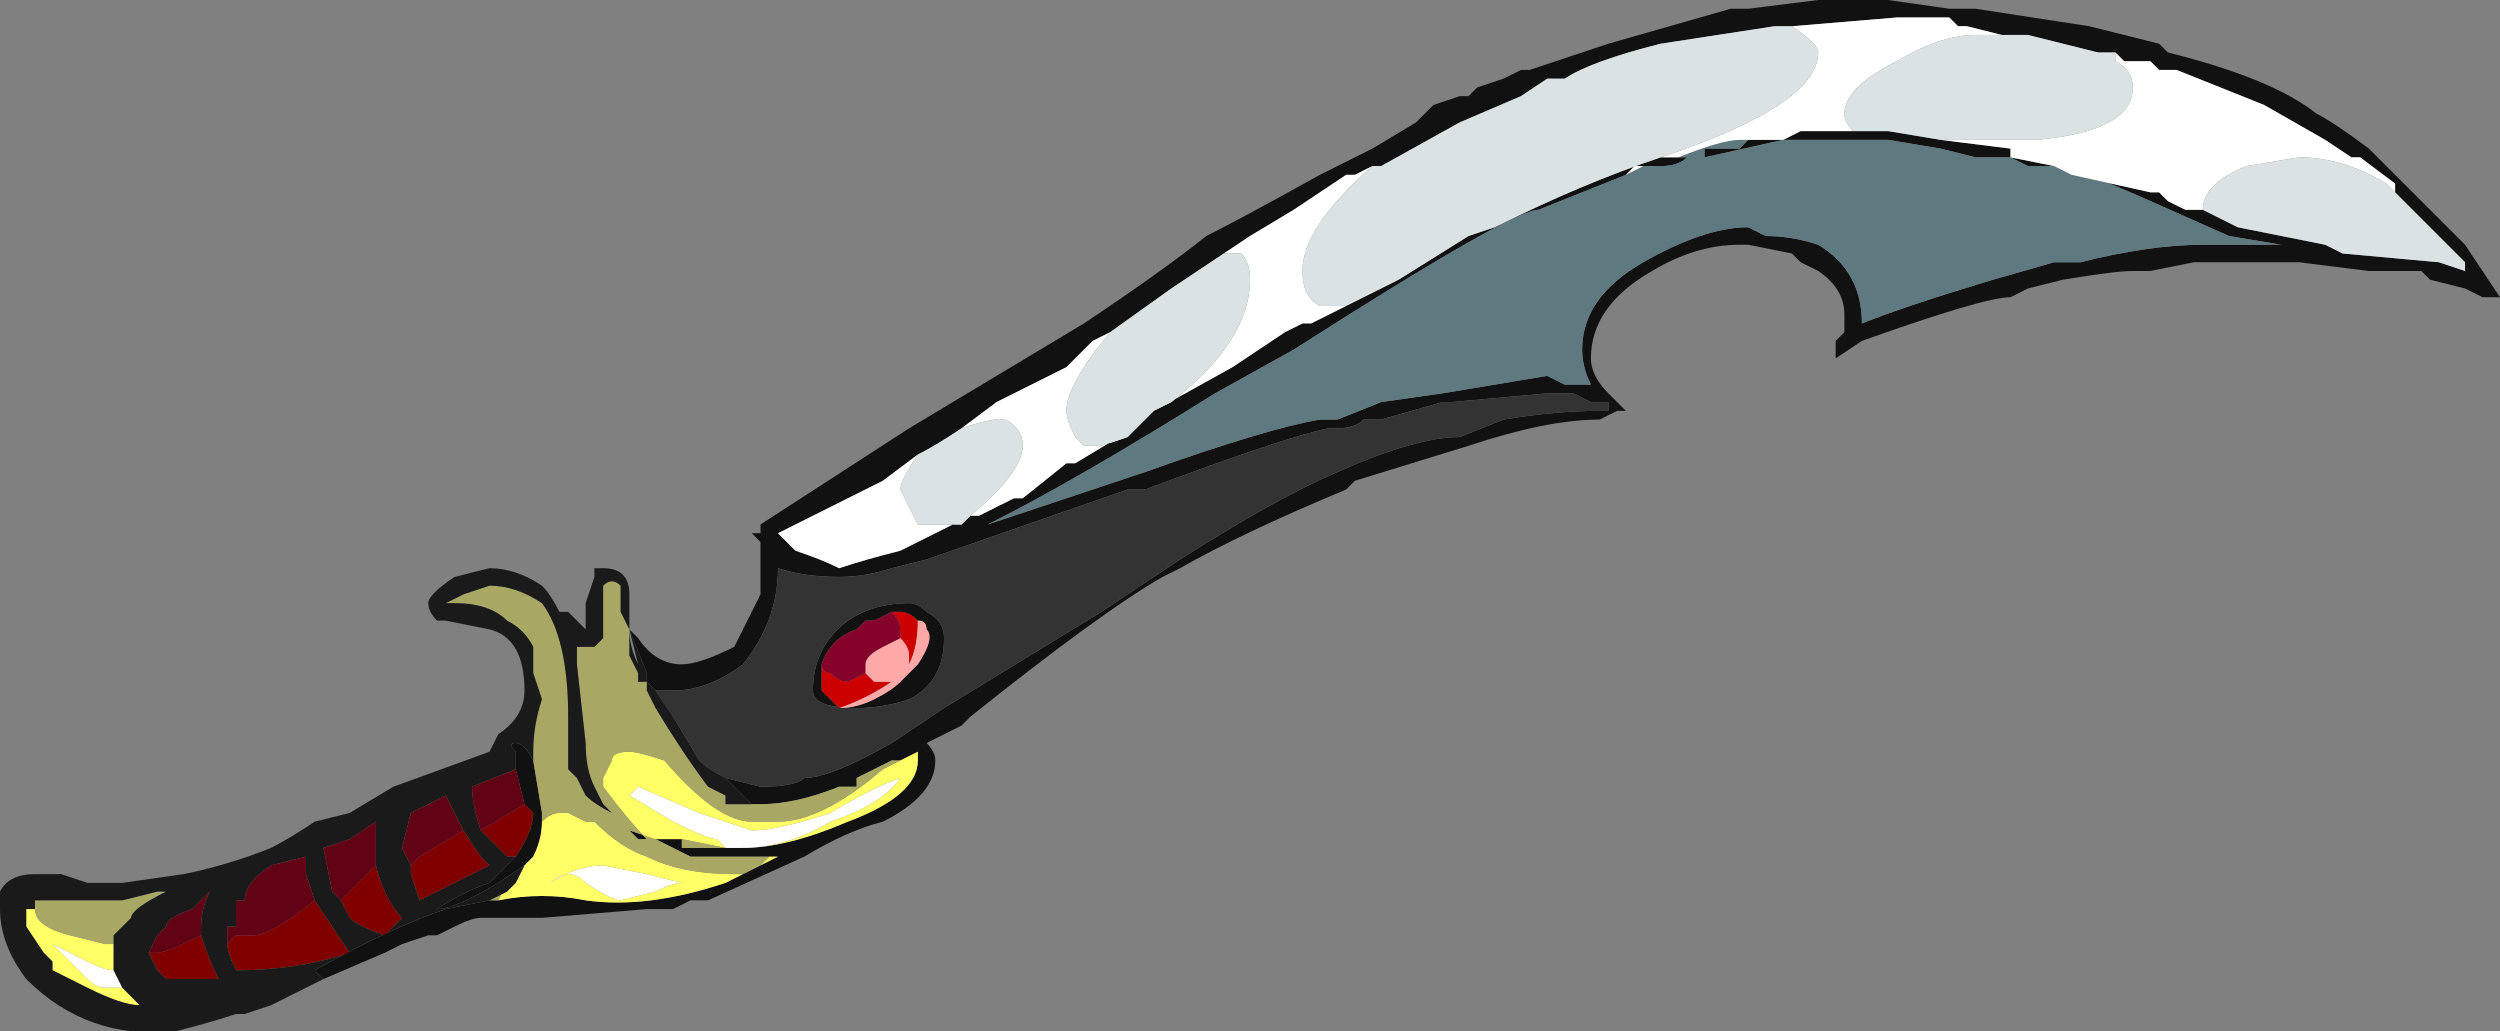 <?xml version="1.0" encoding="UTF-8" standalone="no"?>
<svg xmlns:ffdec="https://www.free-decompiler.com/flash" xmlns:xlink="http://www.w3.org/1999/xlink" ffdec:objectType="shape" height="5.9px" width="14.3px" xmlns="http://www.w3.org/2000/svg">
  <rect width="100%" height="100%" fill="#808080" stroke="none"/>
  <g transform="matrix(1.0, 0.0, 0.0, 1.0, 6.85, 3.6)">
    <path d="M-2.55 1.0 L-2.7 0.85 -2.5 0.9 Q-2.3 0.9 -2.25 0.85 -2.1 0.85 -1.75 0.65 L-1.45 0.45 -0.55 -0.1 -0.1 -0.4 Q0.45 -0.75 0.8 -0.9 1.25 -1.1 1.5 -1.1 L1.75 -1.2 Q2.05 -1.25 2.3 -1.25 L2.35 -1.25 2.35 -1.3 2.25 -1.3 2.15 -1.35 2.0 -1.35 1.45 -1.3 1.4 -1.3 1.05 -1.2 0.95 -1.2 Q0.9 -1.15 0.8 -1.15 L0.75 -1.15 Q0.5 -1.1 -0.3 -0.8 L-0.4 -0.8 -1.55 -0.4 -1.75 -0.35 Q-1.9 -0.3 -2.05 -0.3 -2.25 -0.3 -2.4 -0.35 -2.4 -0.05 -2.6 0.2 -2.8 0.35 -3.0 0.35 L-3.1 0.35 -3.15 0.3 -3.15 0.25 -3.25 0.0 -3.2 0.05 Q-3.1 0.2 -2.95 0.2 -2.85 0.2 -2.65 0.1 L-2.5 -0.2 Q-2.5 -0.25 -2.5 -0.3 -2.5 -0.4 -2.5 -0.45 L-2.5 -0.5 -2.55 -0.55 -2.5 -0.55 -2.5 -0.6 -1.65 -1.15 -0.65 -1.75 Q-0.2 -2.05 0.05 -2.25 0.25 -2.35 0.7 -2.6 L1.0 -2.75 1.25 -2.9 1.35 -3.0 1.5 -3.05 1.55 -3.05 1.6 -3.1 1.75 -3.15 1.85 -3.2 1.9 -3.2 2.35 -3.35 3.05 -3.55 3.15 -3.55 3.55 -3.6 3.95 -3.6 4.3 -3.55 4.45 -3.55 5.1 -3.45 5.5 -3.35 5.55 -3.3 Q6.15 -3.15 6.4 -2.95 6.5 -2.9 6.7 -2.75 L7.25 -2.2 7.45 -1.9 7.35 -1.9 7.25 -1.95 7.05 -2.0 7.0 -2.05 6.7 -2.05 6.3 -2.1 5.7 -2.1 5.45 -2.05 5.35 -2.05 Q5.25 -2.05 4.95 -2.0 L4.75 -1.95 4.65 -1.9 Q4.5 -1.9 3.8 -1.65 L3.65 -1.55 3.65 -1.65 3.7 -1.7 3.7 -1.8 Q3.7 -1.95 3.55 -2.05 L3.45 -2.1 3.4 -2.15 3.15 -2.2 3.1 -2.2 Q2.85 -2.2 2.6 -2.05 2.25 -1.85 2.25 -1.55 2.25 -1.45 2.35 -1.35 2.4 -1.3 2.5 -1.2 L2.45 -1.25 2.4 -1.25 2.3 -1.2 Q2.0 -1.2 1.55 -1.05 L0.9 -0.85 0.85 -0.8 Q0.25 -0.55 -0.1 -0.35 L-0.2 -0.3 Q-0.55 -0.1 -1.3 0.5 L-1.35 0.55 -1.55 0.65 Q-1.5 0.7 -1.5 0.75 -1.5 0.95 -1.8 1.1 -2.0 1.15 -2.25 1.3 L-2.8 1.55 -2.9 1.55 -3.0 1.6 -3.15 1.6 -3.75 1.65 -4.1 1.65 Q-4.15 1.65 -4.25 1.7 L-4.35 1.75 -4.4 1.75 -4.55 1.8 -4.65 1.85 -5.0 2.0 -5.05 1.95 Q-4.6 1.7 -4.3 1.6 L-4.05 1.55 -4.0 1.55 Q-3.75 1.5 -3.5 1.55 -3.15 1.6 -2.7 1.45 L-2.6 1.4 -2.5 1.35 -2.4 1.3 -2.45 1.3 -2.9 1.3 -3.1 1.2 -3.25 1.15 -3.2 1.2 -3.15 1.2 -2.95 1.2 -2.95 1.25 -2.6 1.25 Q-2.35 1.25 -2.0 1.1 -1.6 0.95 -1.6 0.75 L-1.6 0.7 -1.7 0.75 -1.75 0.75 -1.95 0.85 -1.95 0.9 -2.05 0.9 Q-2.3 1.0 -2.5 1.0 L-2.55 1.0 M-3.85 1.35 L-4.0 1.45 Q-4.25 1.6 -4.35 1.6 -4.2 1.5 -4.05 1.45 -3.95 1.35 -3.9 1.3 -3.8 1.15 -3.8 1.05 L-3.85 1.0 -3.9 0.8 -3.9 0.7 Q-3.95 0.65 -3.9 0.65 -3.85 0.65 -3.8 0.75 L-3.75 1.05 -3.75 1.1 Q-3.75 1.2 -3.8 1.3 L-3.85 1.35 M-1.6 -1.0 L-1.8 -0.85 -2.4 -0.55 -2.3 -0.45 Q-2.15 -0.4 -2.05 -0.35 -1.9 -0.4 -1.7 -0.45 -1.5 -0.55 -1.3 -0.65 L-1.25 -0.65 -1.05 -0.75 -1.0 -0.75 -0.75 -0.95 -0.7 -0.95 -0.45 -1.1 -0.4 -1.1 -0.25 -1.25 0.2 -1.5 0.5 -1.7 0.6 -1.75 0.65 -1.75 0.75 -1.8 1.15 -2.0 1.55 -2.25 1.7 -2.3 Q2.2 -2.55 2.65 -2.7 L2.75 -2.7 2.8 -2.7 Q2.75 -2.65 2.65 -2.65 L2.55 -2.65 2.5 -2.65 2.45 -2.6 1.95 -2.4 Q1.8 -2.4 0.55 -1.6 L0.1 -1.35 Q-0.7 -0.85 -1.2 -0.6 L-0.3 -0.9 Q0.4 -1.15 0.7 -1.2 L0.8 -1.2 1.05 -1.3 1.4 -1.35 2.0 -1.45 2.1 -1.4 2.25 -1.4 Q2.2 -1.5 2.2 -1.6 2.2 -1.9 2.55 -2.1 2.9 -2.3 3.15 -2.3 L3.25 -2.25 Q3.4 -2.25 3.55 -2.2 3.8 -2.05 3.8 -1.75 4.05 -1.85 4.55 -2.0 L4.9 -2.1 5.05 -2.1 Q5.45 -2.2 5.75 -2.2 L6.2 -2.2 5.9 -2.25 5.45 -2.45 Q5.0 -2.65 4.9 -2.65 L4.75 -2.65 4.65 -2.7 4.45 -2.7 4.25 -2.75 3.95 -2.8 3.35 -2.8 2.9 -2.7 2.9 -2.75 3.1 -2.75 3.15 -2.8 3.35 -2.8 3.45 -2.85 3.75 -2.85 3.95 -2.85 4.25 -2.8 4.65 -2.75 4.65 -2.7 4.9 -2.65 5.0 -2.6 5.45 -2.5 5.5 -2.5 5.55 -2.45 5.65 -2.4 5.75 -2.4 5.95 -2.3 6.45 -2.2 6.55 -2.15 7.1 -2.1 7.25 -2.05 7.25 -2.1 6.85 -2.5 6.85 -2.55 6.65 -2.7 6.6 -2.7 6.45 -2.8 6.1 -3.0 5.6 -3.2 5.5 -3.2 5.45 -3.25 5.3 -3.25 5.25 -3.3 5.15 -3.3 4.75 -3.4 4.6 -3.4 4.4 -3.45 4.35 -3.45 4.3 -3.5 4.0 -3.5 3.4 -3.45 3.3 -3.45 2.65 -3.35 Q2.25 -3.25 2.1 -3.15 L2.0 -3.15 1.85 -3.05 1.5 -2.9 1.05 -2.65 1.0 -2.65 0.9 -2.6 0.85 -2.6 0.55 -2.4 0.3 -2.25 0.15 -2.15 -0.15 -1.95 -0.5 -1.7 -0.6 -1.65 -0.75 -1.5 -1.15 -1.3 -1.35 -1.15 Q-1.5 -1.05 -1.6 -1.0 M-1.75 -0.1 L-1.85 -0.05 -1.9 -0.05 -1.95 0.0 Q-2.1 0.05 -2.15 0.2 L-2.15 0.35 -2.05 0.45 Q-1.95 0.45 -1.85 0.4 -1.75 0.35 -1.7 0.3 -1.65 0.25 -1.6 0.2 -1.5 0.05 -1.55 0.0 -1.55 -0.05 -1.6 -0.05 -1.65 -0.1 -1.7 -0.1 L-1.75 -0.1 M-1.55 -0.1 Q-1.45 -0.05 -1.45 0.05 -1.45 0.3 -1.65 0.4 -1.8 0.45 -1.95 0.45 -2.2 0.45 -2.2 0.35 -2.2 0.1 -2.0 -0.05 -1.85 -0.15 -1.65 -0.15 -1.6 -0.15 -1.55 -0.1" fill="#111111" fill-rule="evenodd" stroke="none"/>
    <path d="M3.15 -2.8 L3.1 -2.75 2.9 -2.75 2.9 -2.7 3.35 -2.8 3.95 -2.8 4.25 -2.75 4.45 -2.7 4.65 -2.7 4.75 -2.65 4.9 -2.65 Q5.0 -2.65 5.45 -2.45 L5.9 -2.25 6.2 -2.2 5.75 -2.2 Q5.45 -2.2 5.05 -2.1 L4.9 -2.1 4.55 -2.0 Q4.05 -1.85 3.8 -1.75 3.8 -2.05 3.55 -2.2 3.4 -2.25 3.25 -2.25 L3.15 -2.3 Q2.9 -2.3 2.55 -2.1 2.2 -1.9 2.2 -1.6 2.2 -1.5 2.25 -1.4 L2.1 -1.4 2.0 -1.45 1.4 -1.35 1.05 -1.3 0.8 -1.2 0.7 -1.2 Q0.4 -1.15 -0.3 -0.9 L-1.2 -0.6 Q-0.7 -0.85 0.1 -1.35 L0.55 -1.6 Q1.8 -2.4 1.95 -2.4 L2.45 -2.6 2.55 -2.65 2.65 -2.65 Q2.75 -2.65 2.8 -2.7 L2.75 -2.7 Q3.0 -2.8 3.1 -2.8 L3.15 -2.8" fill="#5f7980" fill-rule="evenodd" stroke="none"/>
    <path d="M-2.7 0.85 Q-2.8 0.8 -2.85 0.75 L-3.0 0.5 -3.1 0.35 -3.0 0.35 Q-2.8 0.35 -2.6 0.2 -2.4 -0.05 -2.4 -0.35 -2.25 -0.3 -2.05 -0.3 -1.9 -0.3 -1.75 -0.35 L-1.55 -0.4 -0.4 -0.8 -0.3 -0.8 Q0.5 -1.1 0.75 -1.15 L0.8 -1.15 Q0.9 -1.15 0.95 -1.2 L1.05 -1.2 1.4 -1.3 1.45 -1.3 2.0 -1.35 2.15 -1.35 2.25 -1.3 2.35 -1.3 2.35 -1.25 2.3 -1.25 Q2.05 -1.25 1.75 -1.2 L1.5 -1.1 Q1.25 -1.1 0.8 -0.9 0.45 -0.75 -0.1 -0.4 L-0.55 -0.1 -1.45 0.45 -1.75 0.65 Q-2.1 0.85 -2.25 0.85 -2.3 0.9 -2.5 0.9 L-2.7 0.85 M-1.55 -0.1 Q-1.6 -0.15 -1.65 -0.15 -1.85 -0.15 -2.0 -0.05 -2.2 0.1 -2.2 0.35 -2.2 0.45 -1.95 0.45 -1.8 0.45 -1.65 0.4 -1.45 0.3 -1.45 0.05 -1.45 -0.05 -1.55 -0.1" fill="#333333" fill-rule="evenodd" stroke="none"/>
    <path d="M-0.4 -1.1 L-0.45 -1.1 -0.7 -0.95 -0.75 -0.95 -1.0 -0.75 -1.05 -0.75 -1.25 -0.65 -1.3 -0.65 Q-1.5 -0.55 -1.7 -0.45 -1.9 -0.4 -2.05 -0.35 -2.15 -0.4 -2.3 -0.45 L-2.4 -0.55 -1.8 -0.85 -1.6 -1.0 Q-1.7 -0.85 -1.7 -0.8 L-1.6 -0.6 -1.35 -0.6 -1.3 -0.65 Q-1.0 -0.9 -1.0 -1.05 -1.0 -1.15 -1.1 -1.2 L-1.15 -1.2 Q-1.2 -1.2 -1.35 -1.15 L-1.15 -1.3 -0.75 -1.5 -0.6 -1.65 -0.5 -1.7 Q-0.75 -1.4 -0.75 -1.25 -0.75 -1.2 -0.7 -1.1 L-0.65 -1.05 Q-0.6 -1.05 -0.55 -1.05 L-0.4 -1.1 M-0.25 -1.25 L-0.15 -1.3 Q0.3 -1.65 0.3 -2.0 0.3 -2.1 0.25 -2.15 L0.15 -2.15 0.3 -2.25 0.55 -2.4 0.85 -2.6 0.9 -2.6 1.0 -2.65 Q0.6 -2.3 0.6 -2.05 0.6 -1.9 0.7 -1.85 L0.85 -1.85 0.75 -1.8 0.65 -1.75 0.6 -1.75 0.5 -1.7 0.2 -1.5 -0.25 -1.25 M3.15 -2.8 L3.1 -2.8 Q3.0 -2.8 2.75 -2.7 L2.65 -2.7 Q3.55 -3.0 3.55 -3.3 3.55 -3.35 3.4 -3.45 L3.3 -3.45 3.4 -3.45 4.0 -3.5 4.3 -3.5 4.35 -3.45 4.4 -3.45 4.6 -3.4 4.45 -3.4 Q4.25 -3.4 4.0 -3.25 3.7 -3.1 3.7 -2.95 3.7 -2.9 3.75 -2.85 L3.45 -2.85 3.35 -2.8 3.15 -2.8 M2.55 -2.65 L2.45 -2.6 2.5 -2.65 2.55 -2.65 M5.25 -3.3 L5.3 -3.25 5.45 -3.25 5.5 -3.2 5.6 -3.2 6.1 -3.0 6.45 -2.8 6.6 -2.7 6.65 -2.7 6.85 -2.55 6.85 -2.5 6.8 -2.55 Q6.55 -2.7 6.3 -2.7 L6.0 -2.65 Q5.75 -2.55 5.75 -2.4 L5.65 -2.4 5.55 -2.45 5.5 -2.5 5.45 -2.5 5.0 -2.6 4.9 -2.65 4.65 -2.7 4.65 -2.75 4.25 -2.8 4.8 -2.8 Q5.35 -2.85 5.35 -3.1 5.35 -3.2 5.25 -3.25 L5.25 -3.3 M-2.7 1.25 L-2.75 1.2 Q-2.8 1.2 -3.0 1.1 L-3.25 0.95 -3.2 0.9 -2.85 1.05 -2.55 1.15 Q-2.4 1.15 -2.1 1.05 -1.85 0.9 -1.7 0.85 -1.8 1.0 -2.1 1.1 -2.35 1.25 -2.6 1.25 L-2.7 1.25 M-3.7 1.45 Q-3.55 1.35 -3.4 1.35 L-3.15 1.4 -2.95 1.45 Q-3.0 1.45 -3.1 1.5 L-3.3 1.55 Q-3.35 1.55 -3.5 1.45 -3.6 1.35 -3.7 1.45 M-6.2 1.95 L-6.15 2.05 -6.25 2.05 Q-6.3 2.05 -6.35 2.0 L-6.55 1.8 -6.35 1.9 Q-6.25 1.95 -6.2 1.95" fill="#ffffff" fill-rule="evenodd" stroke="none"/>
    <path d="M-3.95 1.5 L-3.9 1.45 -3.85 1.35 -3.8 1.3 Q-3.75 1.2 -3.75 1.1 -3.7 1.05 -3.65 1.05 L-3.6 1.05 -3.5 1.1 -3.45 1.1 Q-3.3 1.25 -3.15 1.3 -2.95 1.4 -2.65 1.4 L-2.6 1.4 -2.7 1.45 Q-3.15 1.6 -3.5 1.55 -3.75 1.5 -4.0 1.55 L-3.95 1.45 -3.95 1.5 M-2.5 1.35 L-2.45 1.3 -2.4 1.3 -2.5 1.35 M-3.15 1.2 Q-3.25 1.1 -3.4 0.9 L-3.4 0.85 -3.35 0.75 Q-3.35 0.7 -3.25 0.7 -3.2 0.7 -3.05 0.75 -2.75 1.1 -2.55 1.1 L-2.4 1.1 Q-2.15 1.1 -1.8 0.8 L-1.7 0.75 -1.6 0.7 -1.6 0.75 Q-1.6 0.95 -2.0 1.1 -2.35 1.25 -2.6 1.25 -2.35 1.25 -2.1 1.1 -1.8 1.0 -1.7 0.85 -1.85 0.9 -2.1 1.05 -2.4 1.15 -2.55 1.15 L-2.85 1.05 -3.2 0.9 -3.25 0.95 -3.0 1.1 Q-2.8 1.2 -2.75 1.2 L-2.7 1.25 -2.95 1.2 -3.15 1.2 M-3.7 1.45 Q-3.6 1.35 -3.5 1.45 -3.35 1.55 -3.3 1.55 L-3.1 1.5 Q-3.0 1.45 -2.95 1.45 L-3.15 1.4 -3.4 1.35 Q-3.55 1.35 -3.7 1.45 M-6.65 1.6 Q-6.65 1.7 -6.45 1.75 L-6.25 1.8 -6.2 1.8 -6.2 1.95 Q-6.25 1.95 -6.35 1.9 L-6.55 1.8 -6.35 2.0 Q-6.3 2.05 -6.25 2.05 L-6.15 2.05 -6.05 2.15 Q-6.15 2.15 -6.35 2.05 L-6.55 1.95 -6.55 1.9 -6.6 1.85 -6.7 1.7 -6.7 1.6 -6.65 1.6" fill="#ffff66" fill-rule="evenodd" stroke="none"/>
    <path d="M-3.8 0.75 L-3.8 0.7 Q-3.8 0.55 -3.75 0.4 L-3.8 0.25 -3.8 0.1 Q-3.85 0.0 -3.95 -0.05 -4.05 -0.15 -4.25 -0.15 L-4.3 -0.15 -4.2 -0.2 -4.05 -0.25 Q-3.9 -0.25 -3.75 -0.15 -3.6 0.05 -3.6 0.5 L-3.6 0.8 -3.55 0.85 -3.5 0.95 Q-3.45 1.0 -3.35 1.05 L-3.4 1.0 -3.45 0.9 Q-3.5 0.8 -3.5 0.65 L-3.55 0.2 Q-3.55 0.15 -3.55 0.1 L-3.45 0.1 -3.4 0.05 -3.4 -0.25 Q-3.35 -0.3 -3.3 -0.25 L-3.3 -0.1 -3.25 0.0 -3.25 0.15 -3.2 0.25 -3.2 0.3 -3.15 0.3 -3.15 0.35 -3.1 0.45 Q-2.95 0.7 -2.8 0.9 L-2.7 0.95 -2.7 1.0 -2.55 1.0 -2.5 1.0 Q-2.3 1.0 -2.05 0.9 L-1.95 0.9 -1.95 0.85 -1.75 0.75 -1.7 0.75 -1.8 0.8 Q-2.15 1.1 -2.4 1.1 L-2.55 1.1 Q-2.75 1.1 -3.05 0.75 -3.2 0.7 -3.25 0.7 -3.35 0.7 -3.35 0.75 L-3.4 0.85 -3.4 0.9 Q-3.25 1.1 -3.15 1.2 L-3.2 1.2 -3.25 1.15 -3.1 1.2 -2.9 1.3 -2.45 1.3 -2.5 1.35 -2.6 1.4 -2.65 1.4 Q-2.95 1.4 -3.15 1.3 -3.3 1.25 -3.45 1.1 L-3.5 1.1 -3.6 1.05 -3.65 1.05 Q-3.7 1.05 -3.75 1.1 L-3.75 1.05 -3.8 0.75 M-4.05 1.55 L-3.95 1.5 -3.95 1.45 -4.0 1.55 -4.05 1.55 M-2.7 1.25 L-2.6 1.25 -2.95 1.25 -2.95 1.2 -2.7 1.25 M-6.65 1.6 L-6.65 1.55 -6.15 1.55 -5.95 1.5 -5.9 1.5 Q-6.1 1.6 -6.1 1.65 L-6.2 1.75 -6.2 1.8 -6.25 1.8 -6.45 1.75 Q-6.65 1.7 -6.65 1.6" fill="#a8a864" fill-rule="evenodd" stroke="none"/>
    <path d="M-1.75 -0.1 L-1.7 -0.1 Q-1.65 -0.1 -1.6 -0.05 -1.6 0.1 -1.65 0.2 L-1.65 0.15 Q-1.65 0.1 -1.7 0.05 L-1.7 0.0 Q-1.7 -0.05 -1.75 -0.1 M-2.05 0.45 L-2.15 0.35 -2.15 0.2 Q-2.15 0.25 -2.1 0.25 -2.05 0.3 -2.0 0.3 L-1.9 0.25 -1.85 0.3 -1.75 0.3 Q-1.9 0.4 -2.05 0.45" fill="#cc0000" fill-rule="evenodd" stroke="none"/>
    <path d="M-3.9 1.3 L-3.95 1.3 -4.1 1.15 -3.85 1.0 -3.8 1.05 Q-3.8 1.15 -3.9 1.3 M-4.2 1.15 L-4.1 1.3 -4.05 1.35 -4.45 1.55 -4.5 1.4 -4.5 1.35 -4.45 1.3 -4.2 1.15 M-4.7 1.35 Q-4.65 1.55 -4.55 1.65 L-4.65 1.75 Q-4.8 1.7 -4.85 1.65 L-4.9 1.55 -4.7 1.35 M-5.55 1.8 L-5.5 1.75 -5.4 1.75 Q-5.3 1.75 -5.05 1.55 -4.95 1.7 -4.85 1.85 -5.15 1.95 -5.5 1.95 -5.55 1.85 -5.55 1.8 M-5.7 1.75 Q-5.65 1.9 -5.6 2.0 L-5.9 2.0 -5.95 1.95 -6.0 1.85 -5.95 1.85 Q-5.9 1.85 -5.7 1.75" fill="#800000" fill-rule="evenodd" stroke="none"/>
    <path d="M-2.55 1.0 L-2.7 1.0 -2.7 0.95 -2.8 0.9 Q-2.95 0.7 -3.1 0.45 L-3.15 0.35 -3.15 0.3 -3.2 0.3 -3.2 0.25 -3.25 0.15 -3.25 0.0 -3.3 -0.1 -3.3 -0.25 Q-3.35 -0.3 -3.4 -0.25 L-3.4 0.05 -3.45 0.1 -3.55 0.1 Q-3.55 0.15 -3.55 0.2 L-3.5 0.65 Q-3.5 0.8 -3.45 0.9 L-3.4 1.0 -3.35 1.05 Q-3.45 1.0 -3.5 0.95 L-3.55 0.85 -3.6 0.8 -3.6 0.5 Q-3.6 0.05 -3.75 -0.15 -3.9 -0.25 -4.05 -0.25 L-4.2 -0.2 -4.3 -0.15 -4.25 -0.15 Q-4.05 -0.15 -3.95 -0.05 -3.85 0.0 -3.8 0.1 L-3.8 0.25 -3.75 0.4 Q-3.8 0.55 -3.8 0.7 L-3.8 0.75 Q-3.85 0.65 -3.9 0.65 -3.95 0.65 -3.9 0.7 L-3.9 0.8 -4.15 0.9 Q-4.15 1.0 -4.1 1.15 L-3.95 1.3 -3.9 1.3 Q-3.95 1.35 -4.05 1.45 -4.2 1.5 -4.35 1.6 -4.25 1.6 -4.0 1.45 L-3.85 1.35 -3.9 1.45 -3.95 1.5 -4.05 1.55 -4.3 1.6 Q-4.6 1.7 -5.05 1.95 L-5.0 2.0 -4.65 1.85 -5.0 2.0 -5.3 2.15 -5.45 2.2 -5.5 2.2 Q-5.65 2.25 -5.85 2.3 -6.35 2.35 -6.7 2.0 -6.85 1.8 -6.85 1.6 L-6.85 1.5 Q-6.8 1.4 -6.65 1.4 L-6.5 1.4 -6.35 1.45 -6.15 1.45 -5.8 1.4 Q-5.55 1.35 -5.3 1.25 -5.2 1.2 -5.05 1.1 L-4.85 1.05 -4.6 0.9 -4.05 0.7 -4.0 0.6 Q-3.85 0.5 -3.85 0.35 -3.85 0.05 -4.05 0.0 L-4.3 -0.05 -4.35 -0.05 Q-4.4 -0.1 -4.4 -0.15 -4.4 -0.2 -4.25 -0.3 L-4.05 -0.35 Q-3.9 -0.35 -3.75 -0.25 -3.7 -0.2 -3.65 -0.1 L-3.6 -0.1 -3.5 0.0 -3.5 -0.15 -3.45 -0.3 -3.45 -0.35 -3.4 -0.35 Q-3.25 -0.35 -3.25 -0.2 L-3.25 0.0 Q-3.25 0.1 -3.2 0.2 L-3.25 0.0 -3.15 0.25 -3.15 0.3 -3.1 0.35 -3.0 0.5 -2.85 0.75 Q-2.8 0.8 -2.7 0.85 L-2.55 1.0 M-4.5 1.35 L-4.5 1.4 -4.45 1.55 -4.05 1.35 -4.1 1.3 -4.2 1.15 Q-4.25 1.05 -4.3 0.95 L-4.5 1.05 -4.55 1.25 -4.5 1.35 M-4.7 1.35 L-4.7 1.1 -4.85 1.2 -5.0 1.25 -4.95 1.5 -4.9 1.55 -4.85 1.65 Q-4.8 1.7 -4.65 1.75 L-4.55 1.65 Q-4.65 1.55 -4.7 1.35 M-5.05 1.55 L-5.1 1.4 -5.1 1.3 -5.3 1.35 Q-5.45 1.45 -5.45 1.55 L-5.5 1.55 -5.5 1.7 -5.55 1.7 -5.55 1.8 Q-5.55 1.85 -5.5 1.95 -5.15 1.95 -4.85 1.85 -4.95 1.7 -5.05 1.55 M-6.2 1.8 L-6.2 1.75 -6.1 1.65 Q-6.1 1.6 -5.9 1.5 L-5.95 1.5 -6.15 1.55 -6.65 1.55 -6.65 1.6 -6.7 1.6 -6.7 1.7 -6.6 1.85 -6.55 1.9 -6.55 1.95 -6.35 2.05 Q-6.15 2.15 -6.05 2.15 L-6.15 2.05 -6.2 1.95 -6.2 1.8 M-5.7 1.75 L-5.7 1.7 Q-5.7 1.6 -5.65 1.5 -5.7 1.55 -5.75 1.6 -5.9 1.65 -5.9 1.7 L-5.95 1.75 -6.0 1.85 -5.95 1.95 -5.9 2.0 -5.6 2.0 Q-5.65 1.9 -5.7 1.75" fill="#1a1a1a" fill-rule="evenodd" stroke="none"/>
    <path d="M-4.1 1.15 Q-4.15 1.0 -4.15 0.9 L-3.9 0.8 -3.85 1.0 -4.1 1.15 M-4.5 1.35 L-4.55 1.25 -4.5 1.05 -4.3 0.95 Q-4.25 1.05 -4.2 1.15 L-4.45 1.3 -4.5 1.35 M-4.9 1.55 L-4.95 1.5 -5.0 1.25 -4.85 1.2 -4.7 1.1 -4.7 1.35 -4.9 1.55 M-5.55 1.8 L-5.55 1.7 -5.5 1.7 -5.5 1.55 -5.45 1.55 Q-5.45 1.45 -5.3 1.35 L-5.1 1.3 -5.1 1.4 -5.05 1.55 Q-5.3 1.75 -5.4 1.75 L-5.5 1.75 -5.55 1.8 M-6.0 1.85 L-5.95 1.75 -5.9 1.7 Q-5.9 1.65 -5.75 1.6 -5.7 1.55 -5.65 1.5 -5.7 1.6 -5.7 1.7 L-5.7 1.75 Q-5.9 1.85 -5.95 1.85 L-6.0 1.85" fill="#620215" fill-rule="evenodd" stroke="none"/>
    <path d="M-1.6 -0.05 Q-1.55 -0.05 -1.55 0.0 -1.5 0.05 -1.6 0.2 -1.65 0.25 -1.7 0.3 -1.75 0.35 -1.85 0.4 -1.95 0.45 -2.05 0.45 -1.9 0.4 -1.75 0.3 L-1.85 0.3 -1.9 0.25 -1.9 0.2 Q-1.9 0.15 -1.8 0.1 L-1.7 0.05 Q-1.65 0.1 -1.65 0.15 L-1.65 0.2 Q-1.6 0.1 -1.6 -0.05" fill="#ffa8a8" fill-rule="evenodd" stroke="none"/>
    <path d="M-2.15 0.2 Q-2.1 0.05 -1.95 0.0 L-1.9 -0.05 -1.85 -0.05 -1.75 -0.1 Q-1.7 -0.05 -1.7 0.0 L-1.7 0.05 -1.8 0.1 Q-1.9 0.15 -1.9 0.2 L-1.9 0.25 -2.0 0.3 Q-2.05 0.3 -2.1 0.25 -2.15 0.25 -2.15 0.2" fill="#85032b" fill-rule="evenodd" stroke="none"/>
    <path d="M-0.4 -1.1 L-0.55 -1.05 Q-0.6 -1.05 -0.65 -1.05 L-0.7 -1.1 Q-0.75 -1.2 -0.75 -1.25 -0.75 -1.4 -0.5 -1.7 L-0.15 -1.95 0.15 -2.15 0.25 -2.15 Q0.3 -2.1 0.3 -2.0 0.3 -1.65 -0.15 -1.3 L-0.25 -1.25 -0.4 -1.1 M-1.35 -1.15 Q-1.2 -1.2 -1.15 -1.2 L-1.1 -1.2 Q-1.0 -1.15 -1.0 -1.05 -1.0 -0.9 -1.3 -0.65 L-1.35 -0.6 -1.6 -0.6 -1.7 -0.8 Q-1.7 -0.85 -1.6 -1.0 -1.5 -1.05 -1.35 -1.15 M0.75 -1.8 L0.85 -1.85 0.7 -1.85 Q0.6 -1.9 0.6 -2.05 0.6 -2.3 1.0 -2.65 L1.05 -2.65 1.5 -2.9 1.85 -3.05 2.0 -3.15 2.1 -3.15 Q2.25 -3.25 2.65 -3.35 L3.3 -3.45 3.4 -3.45 Q3.55 -3.35 3.55 -3.3 3.55 -3.0 2.65 -2.7 2.2 -2.55 1.7 -2.3 L1.55 -2.25 1.15 -2.0 0.75 -1.8 M4.6 -3.4 L4.75 -3.4 5.15 -3.3 5.25 -3.3 5.25 -3.25 Q5.35 -3.2 5.35 -3.1 5.35 -2.85 4.8 -2.8 L4.25 -2.8 3.95 -2.85 3.75 -2.85 Q3.7 -2.9 3.7 -2.95 3.7 -3.1 4.0 -3.25 4.25 -3.4 4.45 -3.4 L4.6 -3.4 M6.85 -2.5 L7.25 -2.1 7.25 -2.05 7.1 -2.1 6.55 -2.15 6.45 -2.2 5.95 -2.3 5.75 -2.4 Q5.75 -2.55 6.0 -2.65 L6.3 -2.7 Q6.55 -2.7 6.8 -2.55 L6.85 -2.5" fill="#dbe2e3" fill-rule="evenodd" stroke="none"/>
  </g>
</svg>
